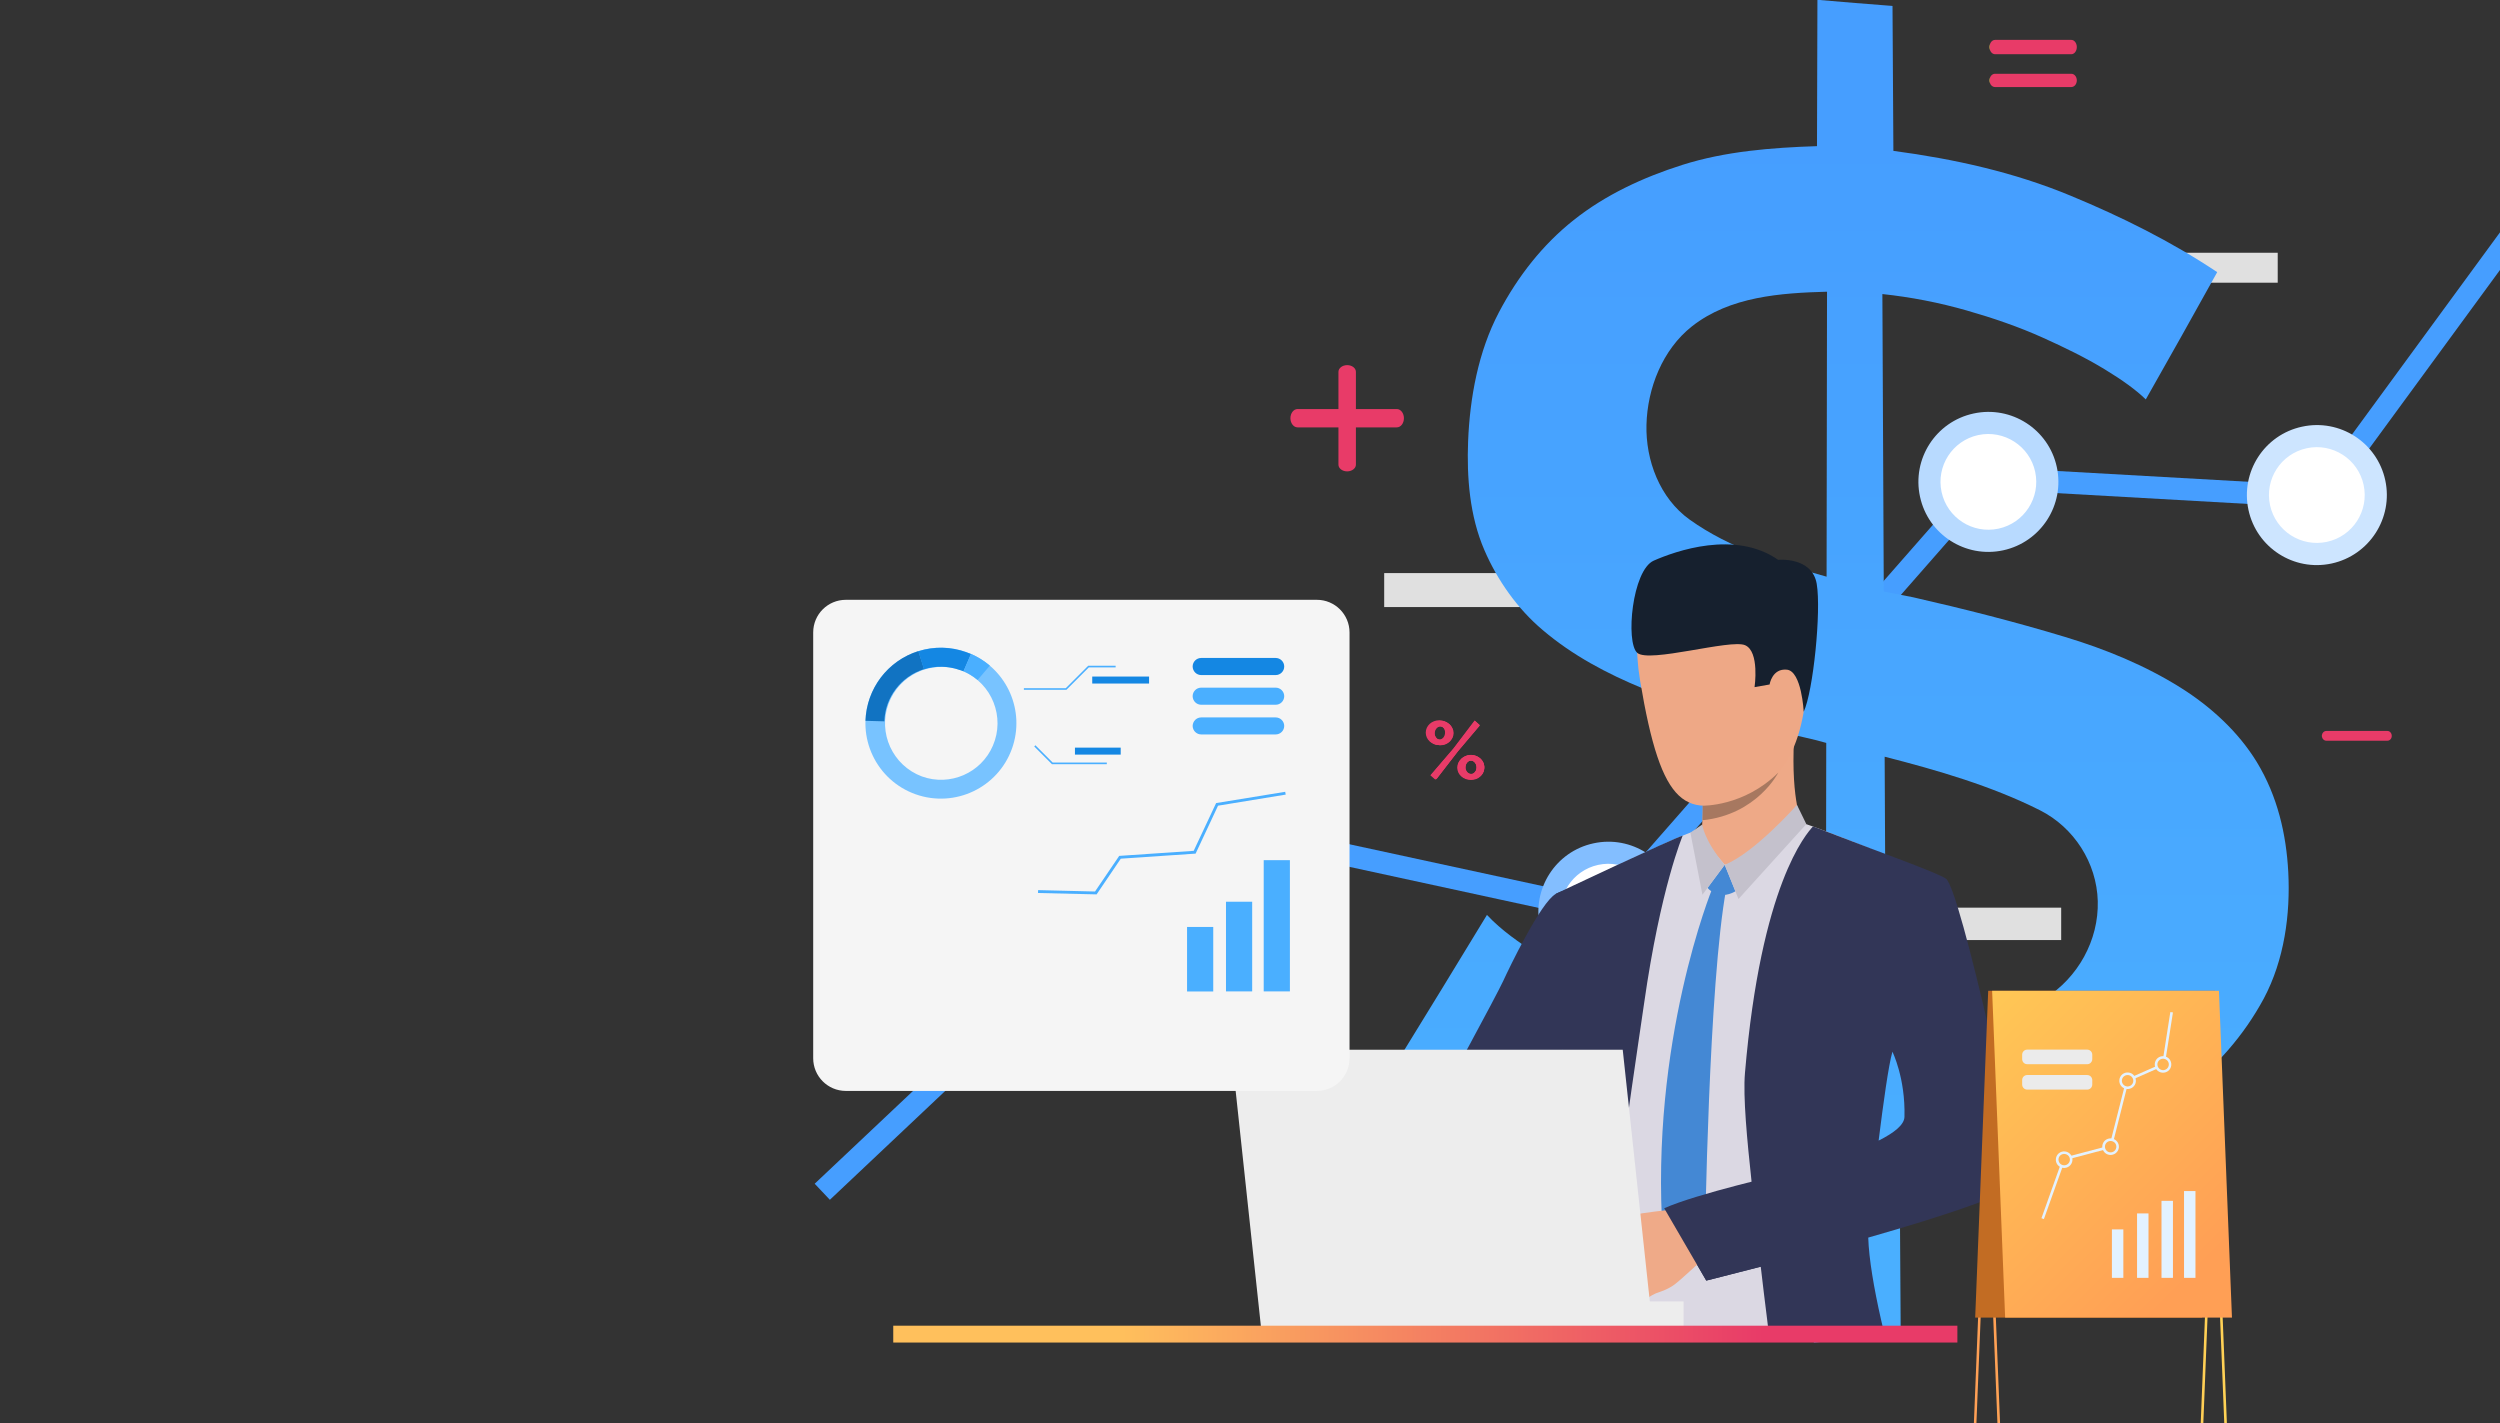 <?xml version="1.0" encoding="utf-8"?>
<!-- Generator: Adobe Illustrator 25.4.1, SVG Export Plug-In . SVG Version: 6.00 Build 0)  -->
<svg version="1.1" id="Capa_1" xmlns="http://www.w3.org/2000/svg" xmlns:xlink="http://www.w3.org/1999/xlink" x="0px" y="0px"
	 viewBox="0 0 2863.4 1630.4" style="enable-background:new 0 0 2863.4 1630.4;" xml:space="preserve">
<rect x="0" y="0" width="2863.4" height="1630.4" fill="#333333" stroke="none"/>
<style type="text/css">
	.st0{fill:url(#SVGID_1_);}
	.st1{fill:#FFFFFF;}
	.st2{fill:#83BEFF;}
	.st3{fill:#B8DAFF;}
	.st4{fill:#CDE5FF;}
	.st5{fill:#6BB1FF;}
	.st6{fill:#E0E0E0;}
	.st7{fill:url(#SVGID_00000005965373363482277460000012637493056521110959_);}
	.st8{fill:#DBD8E3;}
	.st9{fill:#323657;}
	.st10{fill:#EEA987;}
	.st11{fill:#4488D4;}
	.st12{fill:#C4C1CC;}
	.st13{fill:#EFAA88;}
	.st14{fill:#EEA886;}
	.st15{fill:#16202E;}
	.st16{fill:#A77860;}
	.st17{fill:#EDEDED;}
	.st18{fill:url(#SVGID_00000167387029037120120080000016893619624318358165_);}
	.st19{fill:url(#SVGID_00000129165847044379761550000012286451394495132815_);}
	.st20{fill:url(#SVGID_00000073682568722688981120000014020873908337659038_);}
	.st21{fill:url(#SVGID_00000108988245728214676980000015918020333995699130_);}
	.st22{fill:url(#SVGID_00000155840645744032630810000009265166828796841126_);}
	.st23{fill:url(#SVGID_00000049913765002618665620000016580090213844704916_);}
	.st24{fill:url(#SVGID_00000110432814987643318220000000677290647981959562_);}
	.st25{fill:url(#SVGID_00000057146138015135669120000009537218814084627128_);}
	.st26{fill:url(#SVGID_00000085937423325429068420000012148358640892262531_);}
	.st27{fill:#F5F5F5;}
	.st28{fill:#78C3FF;}
	.st29{fill:#1173C2;}
	.st30{fill:#1487E3;}
	.st31{fill:#4AAFFF;}
	.st32{fill:url(#SVGID_00000055669356938095751480000017334030952519619213_);}
	.st33{fill:url(#SVGID_00000114066497606957580480000006186082032529570749_);}
	.st34{fill:#C26C23;}
	.st35{fill:url(#SVGID_00000181800579282937755560000007670185875641251217_);}
	.st36{fill:#E3F2FF;}
	.st37{fill:#FFB255;}
	.st38{fill:#FFB555;}
	.st39{fill:#FFB455;}
	.st40{fill:#EBEBEB;}
</style>
<g>
	<g id="Слой_1">
		<g>
			
				<linearGradient id="SVGID_1_" gradientUnits="userSpaceOnUse" x1="3188.718" y1="1526.264" x2="905.948" y2="230.754" gradientTransform="matrix(1 0 0 -1 0 1627.89)">
				<stop  offset="0" style="stop-color:#469EFF"/>
				<stop  offset="1" style="stop-color:#469EFF"/>
			</linearGradient>
			<polygon class="st0" points="2863.4,266.1 2863.4,309.2 2663.5,582.2 2283,560.7 1846.8,1058.2 1390.3,959.2 950.5,1374.2 
				933.1,1355.8 1382.6,931.7 1837.6,1030.2 2272.1,534.7 2651.1,556.1 			"/>
		</g>
		<circle class="st1" cx="1842.2" cy="1044" r="67.5"/>
		<path class="st2" d="M1859.1,1122.6c-43.3,9.4-86-18.1-95.3-61.4s18.1-86,61.4-95.3c43.3-9.4,86,18.1,95.3,61.4
			C1929.9,1070.5,1902.4,1113.2,1859.1,1122.6z M1830.5,990.6c-29.6,6.4-48.4,35.6-42,65.2c6.4,29.6,35.6,48.4,65.2,42
			c29.6-6.4,48.4-35.6,42-65.2c0,0,0,0,0,0C1889.3,1003,1860.1,984.2,1830.5,990.6z"/>
		<path class="st1" d="M2343.4,537.7c7.9,36.5-15.3,72.4-51.7,80.3c-36.5,7.9-72.4-15.3-80.3-51.7c-7.9-36.5,15.3-72.4,51.7-80.3
			c0,0,0,0,0,0C2299.6,478.1,2335.5,501.2,2343.4,537.7z"/>
		<path class="st3" d="M2294.4,630.3c-43.3,9.4-86-18.1-95.3-61.4c-9.4-43.3,18.1-86,61.4-95.3c43.3-9.4,86,18.1,95.3,61.4
			C2365.1,578.3,2337.6,620.9,2294.4,630.3z M2265.8,498.3c-29.6,6.4-48.4,35.6-42,65.2c6.4,29.6,35.6,48.4,65.2,42
			c29.6-6.4,48.4-35.6,42-65.2c0,0,0,0,0,0C2324.6,510.8,2295.4,492,2265.8,498.3L2265.8,498.3z"/>
		<path class="st1" d="M2719.6,552.7c7.9,36.5-15.3,72.4-51.7,80.3c-36.5,7.9-72.4-15.3-80.3-51.7c-7.9-36.5,15.3-72.4,51.7-80.3
			c0,0,0,0,0,0C2675.8,493.2,2711.7,516.3,2719.6,552.7z"/>
		<path class="st4" d="M2670.6,645.4c-43.3,9.4-86-18.1-95.3-61.4s18.1-86,61.4-95.3c43.3-9.4,86,18.1,95.3,61.4c0,0,0,0,0,0
			C2741.3,593.3,2713.8,636,2670.6,645.4z M2642,513.4c-29.6,6.4-48.4,35.6-42,65.2c6.4,29.6,35.6,48.4,65.2,42
			c29.6-6.4,48.4-35.6,42-65.2c0,0,0,0,0,0C2700.8,525.8,2671.6,507,2642,513.4z"/>
		<path class="st1" d="M1452.1,937.4c7.9,36.5-15.3,72.4-51.7,80.3c-36.5,7.9-72.4-15.3-80.3-51.7s15.3-72.4,51.7-80.3c0,0,0,0,0,0
			C1408.3,877.8,1444.2,901,1452.1,937.4z"/>
		<path class="st5" d="M1403.1,1030.1c-43.3,9.4-86-18.1-95.3-61.4s18.1-86,61.4-95.3s86,18.1,95.3,61.4c0,0,0,0,0,0
			C1473.8,978,1446.3,1020.7,1403.1,1030.1z M1374.5,898.1c-29.6,6.4-48.4,35.6-42,65.2c6.4,29.6,35.6,48.4,65.2,42
			c29.6-6.4,48.4-35.6,42-65.2c0,0,0,0,0,0C1433.3,910.5,1404.1,891.7,1374.5,898.1z"/>
		<rect x="1585.4" y="656.4" class="st6" width="201.8" height="38.9"/>
		<rect x="2168.1" y="1039.6" class="st6" width="192.7" height="37.1"/>
		<rect x="2430.9" y="289.5" class="st6" width="177.9" height="34.3"/>
		
			<linearGradient id="SVGID_00000129204056969714890070000005563597179124368807_" gradientUnits="userSpaceOnUse" x1="2218.551" y1="3.38" x2="2218.551" y2="1531.44" gradientTransform="matrix(1 0 0 -1 -106.64 1462.76)">
			<stop  offset="9.741041e-03" style="stop-color:#4AAFFF"/>
			<stop  offset="0.857" style="stop-color:#469EFF"/>
		</linearGradient>
		<path style="fill:url(#SVGID_00000129204056969714890070000005563597179124368807_);" d="M2457.7,457.5
			c-10.8-10.6-26.5-22-46.9-34.4c-22.7-13.8-46.8-25.4-70.7-36.2c-27.9-12.6-57.5-22.7-87.2-31.2c-31.7-9.1-64.1-15.4-96.9-18.9
			c0.5,113.6,1.1,227.1,1.6,340.7c13.4,2.7,20.2,4,33.6,6.6c58.4,13.3,116.3,28,173.6,45.3c46.2,13.9,92.2,32.7,132.9,58.3
			c34.2,21.5,65.9,50.3,87.2,85.2c23.8,39.2,33.7,82.7,36,126c2.5,47.9-4.4,100.4-28.1,144.9c-22.8,42.2-54.7,78.9-93.4,107.2
			c-43.9,32-93.6,55.7-144.2,72c-57.4,18.5-117.9,28.6-179.3,34.7l1.1,172.5c-33.2,2.6-66.4,5.1-99.5,7.4
			c0.1-59.1,0.3-118.3,0.4-177.4c-87.7-1.9-174.6-12.3-257.2-37.4c-78.2-23.7-151.1-61.1-218.6-109.8
			c33.8-54.9,67.5-109.9,101-165.1c16.7,17.9,37.2,31.8,57.2,44.9c27.7,18,58.8,32.8,89.1,45.4c36.2,15,74.8,26.9,113.1,36.6
			c42.2,10.5,85.3,16.8,128.7,19c0.1-114.3,0.3-228.6,0.5-342.9c-7.2-2.1-14.7-4-22.4-5.7s-15.2-3.5-22.4-5.7
			c-55.8-14.1-112.3-29.2-165-50.9c-41.2-17-80.5-37.7-115-67c-28.9-24.4-51.7-56.7-66.7-91.4c-17-39.3-20.3-83.8-18.7-124.7
			c2-49.8,11.6-102.8,35.3-147.8c21.7-41.2,50-77.4,85.7-105.7c36.3-28.8,79-48.7,124.3-63.1c49.2-15.6,102.2-19.8,154.3-21.5
			c0.2-55.9,0.3-111.7,0.5-167.6c28.7,2.5,57.3,4.8,86,7c0.3,55.3,0.7,110.7,1,166c69.8,9.3,138.4,24.5,203.1,51.4
			c58.2,24.1,115,52.3,167.8,87.5C2512.5,360.5,2485.1,409.1,2457.7,457.5z M1885.8,486.6c-1,40.5,15.1,83.9,49.4,108.5
			c46.5,33.3,102.6,50.2,156.9,65.4c0.2-108.8,0.3-217.6,0.5-326.4c-53.1,1.5-111,5.4-154.6,39.6
			C1904.1,400.4,1886.8,444.9,1885.8,486.6z M2402.7,1032.1c-1.2-43.9-27.2-84.4-66.3-104.1c-55.3-27.8-117.2-45.8-177.8-61.3
			c0.5,108.6,1.1,217.2,1.6,325.8c62.7-5.1,128.1-15.4,181.8-48.9C2379.9,1120,2403.9,1077,2402.7,1032.1z"/>
		<path class="st8" d="M1796.9,1321.9c4.8,20.7,3.9,68.6,3.9,68.6c1.3,45.5-3.8,92.2-5.1,118.3c0,0.8-0.1,1.6-0.1,2.4
			c-0.3,6.2-0.7,12.7-1.2,19.3h340.3c-0.1-6.3-0.2-12.7-0.4-19.3c-0.7-38.5-1.3-80.7-1.4-110.8c77.8-20.5,161.8-47.3,160.2-67
			c-1.6-20.2-62.2-317.2-79.1-329.3c-11.6-8.3-84.1-37.4-121.7-51.6c-17.4-6.6-30.7-11.2-33.4-11.4c-8.6-0.5-114.7,9.6-114.7,9.6
			s-15.2,5.2-30.8,12.3c-26.5,12.2-67.9,31.2-97.6,45.3c-9.6,4.6-21.6,10.7-31.6,16c1.2,36.1,3.3,74.7,6.4,116
			C1795.4,1202.3,1796.4,1230.7,1796.9,1321.9z M2134.1,1356.2c4.2-56.6,21.2-153.7,23.1-160.6c0.1,0,8,7.6,8.1,7.6s2.6,0.4,2.7,0.3
			c0.8,0.2,1.6,0.6,2.4,0.9c0,0,51.5,71.9,52.1,110.6C2222.7,1333.5,2182.4,1346.7,2134.1,1356.2z"/>
		<path class="st9" d="M1781.8,1530.5h44.6c1-6.3,2.1-12.7,3.3-19.3c7.6-42.6,17.5-90.7,22.8-137.9l0,0
			c9.8-87.5,23.3-173.2,30.6-224.2c18.9-132.6,44.2-192,44.2-192c-12.1,3.6-145.3,66.6-145.3,66.6c1.2,36.7,3,76,6.1,118.1
			c0,0,2.9,102.8,8.9,200.3c2.2,14.2,2.8,28.5,1.9,42.8c-1.5,19.1-3.6,39.9-6,61.6c0,0.3-0.1,0.6-0.1,0.8
			c-0.6,5.2-1.2,10.3-1.8,15.6c0,0.1,0,0.1,0,0.2c-1.9,15.8-4,31.9-6.3,48C1783.6,1517.6,1782.7,1524.1,1781.8,1530.5z"/>
		<path class="st9" d="M1909.3,1383.8c10.1,23.9,45,82.9,45,82.9s25.3-6.2,62.4-15.8c2.4,21.1,4.9,40.9,7.3,60.3
			c0.8,6.5,1.6,12.9,2.3,19.3h132.6c-1.6-6.5-3.1-12.9-4.5-19.3c-8.1-35.9-13.8-69.3-14.6-93.7c88.9-25.4,176.1-53.8,174.7-67.4
			c-2-20.2-68.8-331.6-85.7-343.7c-9.8-7-82.2-32.7-117.8-46.7c-6.5-2.6-28.7-10.9-34.5-13.1c-7.5,8.4-59.5,65.8-77.9,282.5
			c-2.3,27,2.4,76.2,7.7,125.5C1952.5,1368.9,1907.5,1379.7,1909.3,1383.8z M2151.7,1306.4c5.4-43.2,11.4-86.6,15.8-101.8
			c0,0,15,30.2,13.8,74.6C2181.1,1288.2,2169.7,1297.4,2151.7,1306.4z"/>
		<path class="st10" d="M2064.6,944.5c0,0-13.5-25.5-9.8-97.9c1-20-105.3,47.6-105.3,47.6s0.4,6.9,0.6,16.2
			c0.1,3.9,0.2,8.1,0.2,12.5c0,1.2,0,2.4,0,3.6c0,2,0,3.9-0.1,5.9c0,2.4-0.1,4.8-0.3,7.1c-0.1,2.6-0.3,5.1-0.5,7.3
			c-0.4,4.4-3,12.1-3.9,14.2C1940.6,972.3,2024.8,972.9,2064.6,944.5z"/>
		<path class="st11" d="M1975.4,990.5l-19.6,26.4c0,0,11.5,15.4,31.9,4L1975.4,990.5z"/>
		<path class="st11" d="M1961.1,1017.9c0,0-71.8,175.4-56.5,398.2l22.7,41.1l25.5-35c0,0,4.1-295.9,24.5-405L1961.1,1017.9z"/>
		<path class="st10" d="M1954.4,965.9l21,24.6c0,0,33.7-6.5,43.6-24.1S1954.4,965.9,1954.4,965.9z"/>
		<path class="st12" d="M1949.6,944.4c0,0,2.4,18.7,25.8,46.1l-25.5,34.3l-13.8-71.1L1949.6,944.4z"/>
		<path class="st12" d="M2058.2,921.9c0,0-48.7,55.1-82.8,68.6l15.8,39.2l77.7-85.8L2058.2,921.9z"/>
		<path class="st9" d="M1557.4,1420.4c0,0,64.7-62.7,107.1-73.1c19.6-4.8,45.4-31.9,70-63.7c8.1-10.5,16-21.5,23.6-32.3l0,0
			c30.1-43.5,53.7-85.1,53.7-85.1s89-104.3,17.6-150.8c0,0-30.6-0.7-47.4,8.4c-17.3,9.4-54.1,86.2-60.3,99.8s-73.8,139.9-78.4,142.8
			s-12.1,13.2-39.1,27.8c-33.1,17.8-85.2,70-85.2,70L1557.4,1420.4z"/>
		<path class="st13" d="M1867.8,1492.9c0,0,9-0.4,12.9-2.4c0,0,6.8-4.3,11.7-7.1c1.3-0.7,2.6-1.4,4-2c4-1.6,13.2-3.9,21.7-10.3
			s36.2-32.4,36.2-32.4l-17.9-27.5l-8.3-27.3c0,0-64.6,6.4-73.2,11.6c-0.8,0.5-1.6,1-2.4,1.6c-6.9,5-9.9,11.7-13.2,14.7
			c-1.2,1.1-12.5,13.2-11.8,18.1c0.9,6.8,4.2,11.1,8.4,13.2c0,0,2.3,13.2,9.1,19.1c0,0,1.7,12.2,12.3,17.2
			C1857.4,1479.2,1860.5,1491.5,1867.8,1492.9z"/>
		<path class="st14" d="M1970.7,659.8c0,0-116.8-28.2-92.2,119.7s52.6,159.9,123.8,130.4c71.2-29.5,66.2-124.1,70.4-170.3
			S2008,662,1970.7,659.8z"/>
		<path class="st14" d="M2032,762.2c1.7-13,27.5-17.4,29.3,2.2s-12.5,53.6-22.2,50.1C2029.5,810.9,2029.7,780.1,2032,762.2z"/>
		<path class="st15" d="M2065.9,815.2c0,0-2.3-46.5-19.3-48.2c-16.9-1.7-19.8,17-19.8,17l-17.2,3c0,0,6-40.7-10.8-48
			s-110.1,20.8-123.6,8.7s-5.8-94.7,19-105.6s93.1-35.3,142.4-0.9c0,0,38.9-3.8,44.2,27.5S2076.8,792,2065.9,815.2z"/>
		<path class="st9" d="M1906.1,1383.9l48.2,82.9c0,0,127.8-32.9,157.6-41.3l-68.2-81.1C2043.7,1344.4,1943.3,1367.2,1906.1,1383.9z"
			/>
		<path class="st16" d="M1949.9,939.5L1949.9,939.5c62.6-6.4,86.9-54.6,86.9-54.6c-39.4,39.1-86.7,37.9-86.7,37.9
			c0,1.2,0.1,2.5,0.1,3.7c0,2,0,3.9-0.1,5.9C1950.1,934.9,1950,937.2,1949.9,939.5z"/>
		<polygon class="st17" points="1858.6,1202.3 1892.7,1519.1 1444.2,1519.1 1410.2,1202.3 		"/>
		<rect x="1853.4" y="1490.6" class="st17" width="74.9" height="28.5"/>
		
			<linearGradient id="SVGID_00000134942193080157852410000012729543427563060617_" gradientUnits="userSpaceOnUse" x1="462.44" y1="99.84" x2="2019.98" y2="99.84" gradientTransform="matrix(1 0 0 -1 0 1627.89)">
			<stop  offset="0.525" style="stop-color:#FFC05C"/>
			<stop  offset="1" style="stop-color:#E83B68"/>
		</linearGradient>
		
			<rect x="1023.1" y="1518.4" style="fill:url(#SVGID_00000134942193080157852410000012729543427563060617_);" width="1218.8" height="19.3"/>
		
			<linearGradient id="SVGID_00000042731980584052696530000009015638471272504977_" gradientUnits="userSpaceOnUse" x1="1478.04" y1="479.025" x2="1608.04" y2="479.025">
			<stop  offset="0" style="stop-color:#FFC05C"/>
			<stop  offset="0" style="stop-color:#E83B68"/>
		</linearGradient>
		<path style="fill:url(#SVGID_00000042731980584052696530000009015638471272504977_);" d="M1599.8,489.5h-113.6
			c-4.5,0-8.2-4.7-8.2-10.5c0-5.8,3.7-10.5,8.2-10.5h113.6c4.5,0,8.2,4.7,8.2,10.5C1608,484.8,1604.4,489.5,1599.8,489.5z"/>
		
			<linearGradient id="SVGID_00000111192158621838906290000016239312643055224237_" gradientUnits="userSpaceOnUse" x1="1533.04" y1="479.025" x2="1553.04" y2="479.025">
			<stop  offset="0" style="stop-color:#FFC05C"/>
			<stop  offset="0" style="stop-color:#E83B68"/>
		</linearGradient>
		<path style="fill:url(#SVGID_00000111192158621838906290000016239312643055224237_);" d="M1553,425.9v106.3c0,4.2-4.5,7.7-10,7.7
			c-5.5,0-10-3.4-10-7.7V425.9c0-4.2,4.5-7.7,10-7.7C1548.5,418.2,1553,421.6,1553,425.9z"/>
		
			<linearGradient id="SVGID_00000070796649137703990510000006692514434436848789_" gradientUnits="userSpaceOnUse" x1="2278.71" y1="53.89" x2="2378.71" y2="53.89">
			<stop  offset="0" style="stop-color:#FFC05C"/>
			<stop  offset="0" style="stop-color:#E83B68"/>
		</linearGradient>
		<path style="fill:url(#SVGID_00000070796649137703990510000006692514434436848789_);" d="M2372.4,62.1H2285
			c-3.5,0-6.3-3.7-6.3-8.2s2.8-8.2,6.3-8.2h87.4c3.5,0,6.3,3.7,6.3,8.2S2375.9,62.1,2372.4,62.1z"/>
		
			<linearGradient id="SVGID_00000005242332778621870320000003009050607236309905_" gradientUnits="userSpaceOnUse" x1="2278.71" y1="92.09" x2="2378.71" y2="92.09">
			<stop  offset="0" style="stop-color:#FFC05C"/>
			<stop  offset="0" style="stop-color:#E83B68"/>
		</linearGradient>
		<path style="fill:url(#SVGID_00000005242332778621870320000003009050607236309905_);" d="M2372.4,99.7H2285
			c-3.5,0-6.3-3.4-6.3-7.6s2.8-7.6,6.3-7.6h87.4c3.5,0,6.3,3.4,6.3,7.6S2375.9,99.7,2372.4,99.7z"/>
		
			<linearGradient id="SVGID_00000111161600465660383690000013704676085458383538_" gradientUnits="userSpaceOnUse" x1="2659.46" y1="842.855" x2="2739.46" y2="842.855">
			<stop  offset="0" style="stop-color:#FFC05C"/>
			<stop  offset="0" style="stop-color:#E83B68"/>
		</linearGradient>
		<path style="fill:url(#SVGID_00000111161600465660383690000013704676085458383538_);" d="M2734.4,848.4h-69.9
			c-2.8,0-5.1-2.5-5.1-5.6c0-3.1,2.3-5.6,5.1-5.6h69.9c2.8,0,5,2.5,5,5.6C2739.5,845.9,2737.2,848.4,2734.4,848.4z"/>
		
			<linearGradient id="SVGID_00000157994098359222943310000003193560487461259436_" gradientUnits="userSpaceOnUse" x1="1580.076" y1="859.186" x2="1580.576" y2="859.186">
			<stop  offset="0" style="stop-color:#FFC05C"/>
			<stop  offset="0" style="stop-color:#E83B68"/>
		</linearGradient>
		<path style="fill:url(#SVGID_00000157994098359222943310000003193560487461259436_);" d="M1649.8,853.5c-2,0-4-0.4-5.9-1.1
			c-1.7-0.7-3.4-1.7-4.7-3c-1.3-1.2-2.4-2.7-3.2-4.4c-1.6-3.4-1.6-7.4,0-10.8c0.8-1.7,1.8-3.1,3.2-4.4c1.4-1.3,3-2.2,4.7-2.9
			c3.8-1.5,8-1.5,11.8,0c1.8,0.7,3.4,1.7,4.8,2.9c1.3,1.2,2.4,2.7,3.2,4.4c1.6,3.4,1.6,7.4,0,10.8c-0.8,1.6-1.9,3.1-3.2,4.4
			c-1.4,1.3-3,2.3-4.8,3C1653.8,853.2,1651.9,853.6,1649.8,853.5z M1639.9,887.2l25.7-30l23.7-31.1l5.6,4.9l-24.9,29.4l-24.5,31.7
			L1639.9,887.2z M1649.8,847.5c0.9,0,1.7-0.2,2.5-0.6c1.6-0.9,2.8-2.4,3.4-4.1c0.3-1,0.5-2,0.5-3c0.1-2-0.6-3.9-1.9-5.4
			c-1.1-1.4-2.8-2.2-4.6-2.2c-0.9,0-1.7,0.2-2.5,0.6c-0.8,0.4-1.4,1-2,1.7c-0.6,0.7-1.1,1.5-1.4,2.4c-0.3,0.9-0.5,1.9-0.5,2.9
			c-0.1,2,0.6,3.9,1.9,5.5C1646.4,846.6,1648.1,847.4,1649.8,847.5z M1685,892.5c-2,0-4-0.3-5.9-1.1c-1.7-0.7-3.3-1.7-4.7-2.9
			c-1.3-1.2-2.4-2.7-3.2-4.3c-1.6-3.4-1.6-7.4,0-10.8c0.8-1.7,1.9-3.2,3.2-4.4c1.4-1.3,3-2.3,4.7-3c5.7-2.2,12.1-1.1,16.6,3
			c1.3,1.2,2.4,2.7,3.2,4.4c2.4,5.2,1.1,11.3-3.2,15.2c-1.4,1.2-3,2.2-4.8,2.9C1689,892.1,1687,892.4,1685,892.5L1685,892.5z
			 M1685,886.4c0.9,0,1.7-0.2,2.5-0.6c0.8-0.4,1.4-1,2-1.7c0.6-0.7,1.1-1.5,1.4-2.4c0.7-1.9,0.7-4.1,0-6c-0.3-0.9-0.8-1.7-1.4-2.5
			c-0.5-0.7-1.2-1.2-2-1.6c-0.8-0.4-1.6-0.6-2.5-0.6c-0.9,0-1.7,0.2-2.5,0.6c-0.8,0.4-1.4,1-2,1.7c-0.6,0.7-1.1,1.6-1.4,2.5
			c-0.3,1-0.5,2-0.5,3c-0.1,2,0.6,3.9,1.9,5.4C1681.6,885.5,1683.2,886.3,1685,886.4L1685,886.4z"/>
		
			<linearGradient id="SVGID_00000132806909656309060400000003774676688552741052_" gradientUnits="userSpaceOnUse" x1="1578.696" y1="859.186" x2="1579.201" y2="859.186">
			<stop  offset="0" style="stop-color:#FFC05C"/>
			<stop  offset="0" style="stop-color:#E83B68"/>
		</linearGradient>
		<path style="fill:url(#SVGID_00000132806909656309060400000003774676688552741052_);" d="M1649.3,853.5c-2,0-4.1-0.4-6-1.1
			c-1.8-0.7-3.4-1.7-4.8-3c-1.3-1.3-2.4-2.8-3.2-4.4c-1.6-3.5-1.6-7.5,0-10.9c0.8-1.7,1.9-3.2,3.2-4.4c1.4-1.3,3-2.3,4.8-3
			c3.8-1.5,8.1-1.5,11.9,0c1.8,0.7,3.4,1.7,4.8,3c1.4,1.2,2.5,2.7,3.2,4.4c1.6,3.5,1.6,7.5,0,10.9c-0.8,1.7-1.9,3.2-3.2,4.4
			c-1.4,1.3-3,2.3-4.8,3C1653.3,853.1,1651.3,853.5,1649.3,853.5z M1639.2,887.6l26-30.3l24-31.5l5.6,5l-25.1,29.7l-24.8,32.1
			L1639.2,887.6z M1649.3,847.3c0.9,0,1.8-0.2,2.5-0.6c1.6-0.9,2.9-2.4,3.5-4.2c0.3-1,0.5-2,0.5-3c0.1-2-0.6-4-1.9-5.5
			c-1.1-1.4-2.8-2.2-4.6-2.3c-0.9,0-1.8,0.2-2.5,0.6c-0.8,0.4-1.4,1-2,1.7c-0.6,0.7-1.1,1.6-1.4,2.4c-0.3,0.9-0.5,1.9-0.5,2.9
			c-0.1,2,0.6,4,1.9,5.5C1645.8,846.4,1647.5,847.3,1649.3,847.3z M1684.8,892.8c-2,0-4.1-0.4-6-1.1c-1.8-0.7-3.4-1.7-4.8-3
			c-1.3-1.2-2.4-2.7-3.2-4.4c-1.6-3.5-1.6-7.5,0-11c0.8-1.7,1.9-3.2,3.2-4.5c1.4-1.3,3-2.3,4.8-3c5.7-2.3,12.2-1.1,16.8,3
			c1.4,1.2,2.5,2.7,3.2,4.4c2.4,5.3,1.1,11.5-3.2,15.3c-1.4,1.3-3.1,2.3-4.8,3C1688.9,892.4,1686.9,892.8,1684.8,892.8L1684.8,892.8
			z M1684.8,886.7c0.9,0,1.8-0.2,2.5-0.6c0.8-0.4,1.4-1,2-1.7c0.6-0.7,1.1-1.5,1.4-2.4c0.7-2,0.7-4.1,0-6.1
			c-0.3-0.9-0.8-1.7-1.4-2.5c-0.6-0.7-1.2-1.3-2-1.7c-0.8-0.4-1.6-0.6-2.5-0.6c-0.9,0-1.8,0.2-2.5,0.6c-0.8,0.4-1.5,1-2,1.7
			c-0.6,0.7-1.1,1.6-1.4,2.5c-0.3,1-0.5,2-0.5,3c-0.1,2,0.6,4,1.9,5.5C1681.4,885.8,1683.1,886.6,1684.8,886.7L1684.8,886.7z"/>
		
			<linearGradient id="SVGID_00000047024737091079412840000001931932665271505803_" gradientUnits="userSpaceOnUse" x1="1576.857" y1="859.186" x2="1577.37" y2="859.186">
			<stop  offset="0" style="stop-color:#FFC05C"/>
			<stop  offset="0" style="stop-color:#E83B68"/>
		</linearGradient>
		<path style="fill:url(#SVGID_00000047024737091079412840000001931932665271505803_);" d="M1648.5,853.4c-2.1,0-4.1-0.4-6.1-1.1
			c-1.8-0.7-3.4-1.8-4.9-3.1c-1.4-1.3-2.5-2.8-3.3-4.5c-1.6-3.5-1.6-7.6,0-11.1c0.8-1.7,1.9-3.2,3.3-4.5c1.4-1.3,3.1-2.3,4.9-3
			c3.9-1.5,8.2-1.5,12.1,0c1.8,0.7,3.5,1.7,4.9,3c1.4,1.3,2.5,2.8,3.3,4.5c1.6,3.5,1.6,7.6,0,11.1c-0.8,1.7-1.9,3.2-3.3,4.5
			c-1.4,1.3-3.1,2.4-4.9,3.1C1652.6,853,1650.6,853.4,1648.5,853.4z M1638.3,888l26.4-30.8l24.3-32l5.7,5.1l-25.5,30.2L1644,893
			L1638.3,888z M1648.5,847.1c0.9,0,1.8-0.2,2.6-0.7c1.7-0.9,2.9-2.4,3.5-4.3c0.4-1,0.5-2,0.5-3.1c0.1-2-0.6-4-2-5.6
			c-1.1-1.4-2.8-2.3-4.7-2.3c-0.9,0-1.8,0.2-2.6,0.7c-0.8,0.5-1.5,1-2.1,1.7c-0.6,0.7-1.1,1.6-1.4,2.5c-0.3,1-0.5,2-0.5,3
			c-0.1,2,0.6,4,2,5.6C1645,846.2,1646.7,847.1,1648.5,847.1z M1684.6,893.3c-2.1,0-4.1-0.4-6.1-1.1c-1.8-0.7-3.4-1.7-4.9-3
			c-1.4-1.2-2.5-2.8-3.3-4.4c-1.6-3.5-1.6-7.6,0-11.1c0.8-1.7,1.9-3.2,3.3-4.5c1.4-1.3,3.1-2.4,4.9-3.1c5.8-2.3,12.4-1.1,17.1,3.1
			c1.4,1.3,2.5,2.8,3.3,4.5c2.4,5.3,1.1,11.7-3.3,15.6c-1.4,1.3-3.1,2.3-4.9,3C1688.8,893,1686.7,893.3,1684.6,893.3L1684.6,893.3z
			 M1684.6,887.1c0.9,0,1.8-0.2,2.6-0.7c0.8-0.5,1.5-1,2.1-1.7c0.6-0.7,1.1-1.6,1.4-2.5c0.7-2,0.7-4.2,0-6.2
			c-0.3-0.9-0.8-1.8-1.5-2.5c-0.6-0.7-1.3-1.3-2.1-1.7c-0.8-0.4-1.6-0.6-2.5-0.6c-0.9,0-1.8,0.2-2.6,0.7c-0.8,0.5-1.5,1-2.1,1.7
			c-0.6,0.7-1.1,1.6-1.5,2.5c-0.3,1-0.5,2-0.5,3.1c-0.1,2,0.6,4,2,5.6C1681.1,886.2,1682.8,887,1684.6,887.1L1684.6,887.1z"/>
		<path class="st27" d="M968.8,687h539.5c20.7,0,37.4,16.8,37.4,37.4v487.7c0,20.7-16.8,37.4-37.4,37.4H968.8
			c-20.7,0-37.4-16.8-37.4-37.4V724.4C931.4,703.7,948.1,687,968.8,687z"/>
		<path class="st28" d="M1159.1,857.4c15.3-42.8-5.2-90.2-46.9-108.4c-1.8-0.8-3.6-1.5-5.4-2.1c-44.9-16.1-94.4,7.3-110.5,52.3
			s7.3,94.4,52.3,110.5C1093.6,925.7,1143,902.3,1159.1,857.4z M1055.9,889.3c-33.5-12.5-50.6-49.8-38.2-83.3
			c12.2-33,48.6-50.1,81.8-38.7c1.4,0.5,2.7,1,4,1.6c32.8,14.2,47.9,52.4,33.7,85.2C1123.7,885.5,1088,900.9,1055.9,889.3
			L1055.9,889.3z"/>
		<path class="st29" d="M1058.4,766.4l-6.4-20.7c-35.2,11-59.5,43.1-60.7,79.9l21.6,0.6C1013.7,798.7,1032,774.7,1058.4,766.4z"/>
		<path class="st30" d="M1103.5,768.9l8.6-19.8c-1.8-0.8-3.6-1.5-5.4-2.1c-17.7-6.4-36.9-6.8-54.9-1.1l6.4,20.7
			c13.4-4.2,27.9-3.9,41.1,0.8C1100.9,767.8,1102.2,768.3,1103.5,768.9z"/>
		<path class="st31" d="M1133.7,762.4c-6.5-5.5-13.7-10-21.5-13.4l-8.6,19.8c5.8,2.5,11.3,5.9,16.1,10L1133.7,762.4z"/>
		<rect x="1404.2" y="1032.8" class="st31" width="30" height="102.7"/>
		<rect x="1359.6" y="1061.7" class="st31" width="30" height="73.9"/>
		<rect x="1447.4" y="985.2" class="st31" width="30" height="150.3"/>
		<polygon class="st31" points="1472.6,910.1 1472,906.9 1392.9,919.8 1367.2,974.5 1281.9,980.3 1254.2,1021.1 1189,1019.5 
			1188.9,1022.8 1256,1024.4 1283.7,983.5 1369.4,977.7 1395.1,922.8 		"/>
		<path class="st30" d="M1375.8,773.2h85.3c5.4,0,9.8-4.4,9.8-9.8l0,0c0-5.4-4.4-9.8-9.8-9.8c0,0,0,0,0,0h-85.3
			c-5.4,0-9.8,4.4-9.8,9.8l0,0l0,0C1366.1,768.9,1370.5,773.2,1375.8,773.2z"/>
		<path class="st31" d="M1375.8,807.2h85.3c5.4,0,9.8-4.4,9.8-9.8l0,0c0-5.4-4.4-9.8-9.8-9.8c0,0,0,0,0,0h-85.3
			c-5.4,0-9.8,4.4-9.8,9.8l0,0C1366.1,802.9,1370.5,807.2,1375.8,807.2z"/>
		<path class="st31" d="M1375.8,841.2h85.3c5.4,0,9.8-4.4,9.8-9.7c0,0,0,0,0,0l0,0c0-5.4-4.4-9.8-9.8-9.8h-85.3
			c-5.4,0-9.7,4.4-9.8,9.8l0,0C1366.1,836.9,1370.5,841.2,1375.8,841.2L1375.8,841.2z"/>
		<polygon class="st31" points="1221.4,790.1 1172.7,790.1 1172.7,788.2 1220.7,788.2 1246.4,762.5 1277.8,762.5 1277.8,764.4 
			1247.1,764.4 		"/>
		<polygon class="st31" points="1267.7,875.3 1204.9,875.3 1184.6,855 1185.9,853.6 1205.7,873.4 1267.7,873.4 		"/>
		<rect x="1251" y="774.9" class="st30" width="65.1" height="8"/>
		<rect x="1231.2" y="856.3" class="st30" width="52.4" height="8"/>
		
			<linearGradient id="SVGID_00000033361458130032492370000015865257852881156502_" gradientUnits="userSpaceOnUse" x1="2272.83" y1="185.415" x2="2550.57" y2="185.415" gradientTransform="matrix(1 0 0 -1 0 1627.89)">
			<stop  offset="0" style="stop-color:#FF9F55"/>
			<stop  offset="1" style="stop-color:#FFD255"/>
		</linearGradient>
		<polygon style="fill:url(#SVGID_00000033361458130032492370000015865257852881156502_);" points="2290.8,1630.3 2275.9,1257.5 
			2532.8,1257.5 2547.6,1630.4 2550.6,1630.3 2535.6,1254.5 2272.8,1254.5 2287.8,1630.4 		"/>
		
			<linearGradient id="SVGID_00000182497340105883871080000012932506757458159017_" gradientUnits="userSpaceOnUse" x1="2260.79" y1="185.415" x2="2538.53" y2="185.415" gradientTransform="matrix(1 0 0 -1 0 1627.89)">
			<stop  offset="0" style="stop-color:#FF9F55"/>
			<stop  offset="1" style="stop-color:#FFD255"/>
		</linearGradient>
		<polygon style="fill:url(#SVGID_00000182497340105883871080000012932506757458159017_);" points="2278.6,1257.5 2535.5,1257.5 
			2520.6,1630.3 2523.6,1630.4 2538.5,1254.5 2275.8,1254.5 2260.8,1630.3 2263.7,1630.4 		"/>
		<polygon class="st34" points="2522.1,1509.1 2262.3,1509.1 2277.2,1134.8 2537,1134.8 		"/>
		
			<linearGradient id="SVGID_00000036970283655443725270000017899650739191024256_" gradientUnits="userSpaceOnUse" x1="2534.918" y1="190.088" x2="2184.268" y2="540.737" gradientTransform="matrix(1 0 0 -1 0 1627.89)">
			<stop  offset="0" style="stop-color:#FF9F55"/>
			<stop  offset="1" style="stop-color:#FFD255"/>
		</linearGradient>
		<polygon style="fill:url(#SVGID_00000036970283655443725270000017899650739191024256_);" points="2296.6,1509.1 2556.4,1509.1 
			2541.5,1134.8 2281.7,1134.8 		"/>
		<rect x="2501.5" y="1364.2" class="st36" width="13.1" height="99.4"/>
		<rect x="2475.7" y="1375.4" class="st36" width="13.1" height="88.2"/>
		<rect x="2447.7" y="1389.8" class="st36" width="13.1" height="73.8"/>
		<rect x="2418.9" y="1408.1" class="st36" width="13.1" height="55.5"/>
		<polygon class="st36" points="2341,1396.3 2338.2,1395.3 2362.8,1326.2 2416.2,1312.1 2435.4,1236.3 2476.6,1218.1 2485.8,1159.2 
			2488.8,1159.6 2479.3,1220.2 2437.9,1238.5 2418.7,1314.6 2365.1,1328.8 		"/>
		<path class="st37" d="M2423.6,1308.3c2.8,3.4,2.3,8.5-1.2,11.3c-3.4,2.8-8.5,2.3-11.3-1.2c-2.8-3.4-2.3-8.4,1.1-11.2
			C2415.8,1304.3,2420.8,1304.8,2423.6,1308.3C2423.6,1308.3,2423.6,1308.3,2423.6,1308.3z"/>
		<path class="st36" d="M2423.4,1320.7c-4.1,3.3-10.1,2.7-13.4-1.3c-3.3-4.1-2.7-10.1,1.3-13.4c4.1-3.3,10.1-2.7,13.4,1.3
			c0,0,0,0,0,0C2428.1,1311.4,2427.5,1317.4,2423.4,1320.7z M2413.3,1308.3c-2.8,2.3-3.2,6.4-0.9,9.2s6.4,3.2,9.2,0.9
			c2.8-2.3,3.2-6.4,0.9-9.2c0,0,0,0,0,0C2420.2,1306.5,2416.1,1306,2413.3,1308.3L2413.3,1308.3z"/>
		<path class="st38" d="M2443.1,1232.8c2.8,3.4,2.3,8.5-1.2,11.3c-3.4,2.8-8.5,2.3-11.3-1.2c-2.8-3.4-2.3-8.4,1.1-11.2
			C2435.2,1228.8,2440.2,1229.3,2443.1,1232.8C2443.1,1232.7,2443.1,1232.8,2443.1,1232.8z"/>
		<path class="st36" d="M2442.9,1245.2c-4.1,3.3-10.1,2.7-13.4-1.3s-2.7-10.1,1.3-13.4c4.1-3.3,10.1-2.7,13.4,1.3c0,0,0,0,0,0
			C2447.5,1235.9,2447,1241.9,2442.9,1245.2z M2432.7,1232.8c-2.8,2.3-3.2,6.4-0.9,9.2c2.3,2.8,6.4,3.2,9.2,0.9
			c2.8-2.3,3.2-6.4,0.9-9.2c0,0,0,0,0,0C2439.6,1230.9,2435.5,1230.5,2432.7,1232.8L2432.7,1232.8z"/>
		<path class="st38" d="M2483.7,1214.1c2.8,3.4,2.3,8.5-1.2,11.3c-3.4,2.8-8.5,2.3-11.3-1.2c-2.8-3.4-2.3-8.4,1.1-11.2
			C2475.8,1210.1,2480.8,1210.6,2483.7,1214.1C2483.6,1214,2483.6,1214.1,2483.7,1214.1z"/>
		<path class="st36" d="M2483.5,1226.5c-4.1,3.3-10.1,2.7-13.4-1.3s-2.7-10.1,1.3-13.4c4.1-3.3,10.1-2.7,13.4,1.3c0,0,0,0,0,0
			C2488.1,1217.2,2487.5,1223.2,2483.5,1226.5z M2473.4,1214.1c-2.8,2.3-3.2,6.4-0.9,9.2s6.4,3.2,9.2,0.9c2.8-2.3,3.2-6.4,0.9-9.2
			c0,0,0,0,0,0C2480.2,1212.2,2476.1,1211.8,2473.4,1214.1z"/>
		<path class="st39" d="M2370.4,1323.1c2.8,3.4,2.3,8.5-1.2,11.3c-3.4,2.8-8.5,2.3-11.3-1.2c-2.8-3.4-2.3-8.4,1.1-11.2
			C2362.6,1319.2,2367.6,1319.7,2370.4,1323.1C2370.4,1323.1,2370.4,1323.1,2370.4,1323.1z"/>
		<path class="st36" d="M2370.2,1335.6c-4.1,3.3-10.1,2.7-13.4-1.3s-2.7-10.1,1.3-13.4c4.1-3.3,10.1-2.7,13.4,1.3c0,0,0,0,0,0
			C2374.9,1326.2,2374.3,1332.2,2370.2,1335.6z M2360.1,1323.1c-2.8,2.3-3.2,6.4-0.9,9.2s6.4,3.2,9.2,0.9c2.8-2.3,3.2-6.4,0.9-9.2
			c0,0,0,0,0,0C2367,1321.3,2362.9,1320.9,2360.1,1323.1z"/>
		<path class="st40" d="M2321.9,1231.3h68.7c3.2,0,5.8,2.6,5.8,5.8v5.1c0,3.2-2.6,5.8-5.8,5.8h-68.7c-3.2,0-5.8-2.6-5.8-5.8v-5.1
			C2316.1,1233.8,2318.7,1231.3,2321.9,1231.3z"/>
		<path class="st40" d="M2321.9,1202.2h68.7c3.2,0,5.8,2.6,5.8,5.8v5.1c0,3.2-2.6,5.8-5.8,5.8h-68.7c-3.2,0-5.8-2.6-5.8-5.8v-5.1
			C2316.1,1204.8,2318.7,1202.2,2321.9,1202.2z"/>
	</g>
</g>
</svg>
